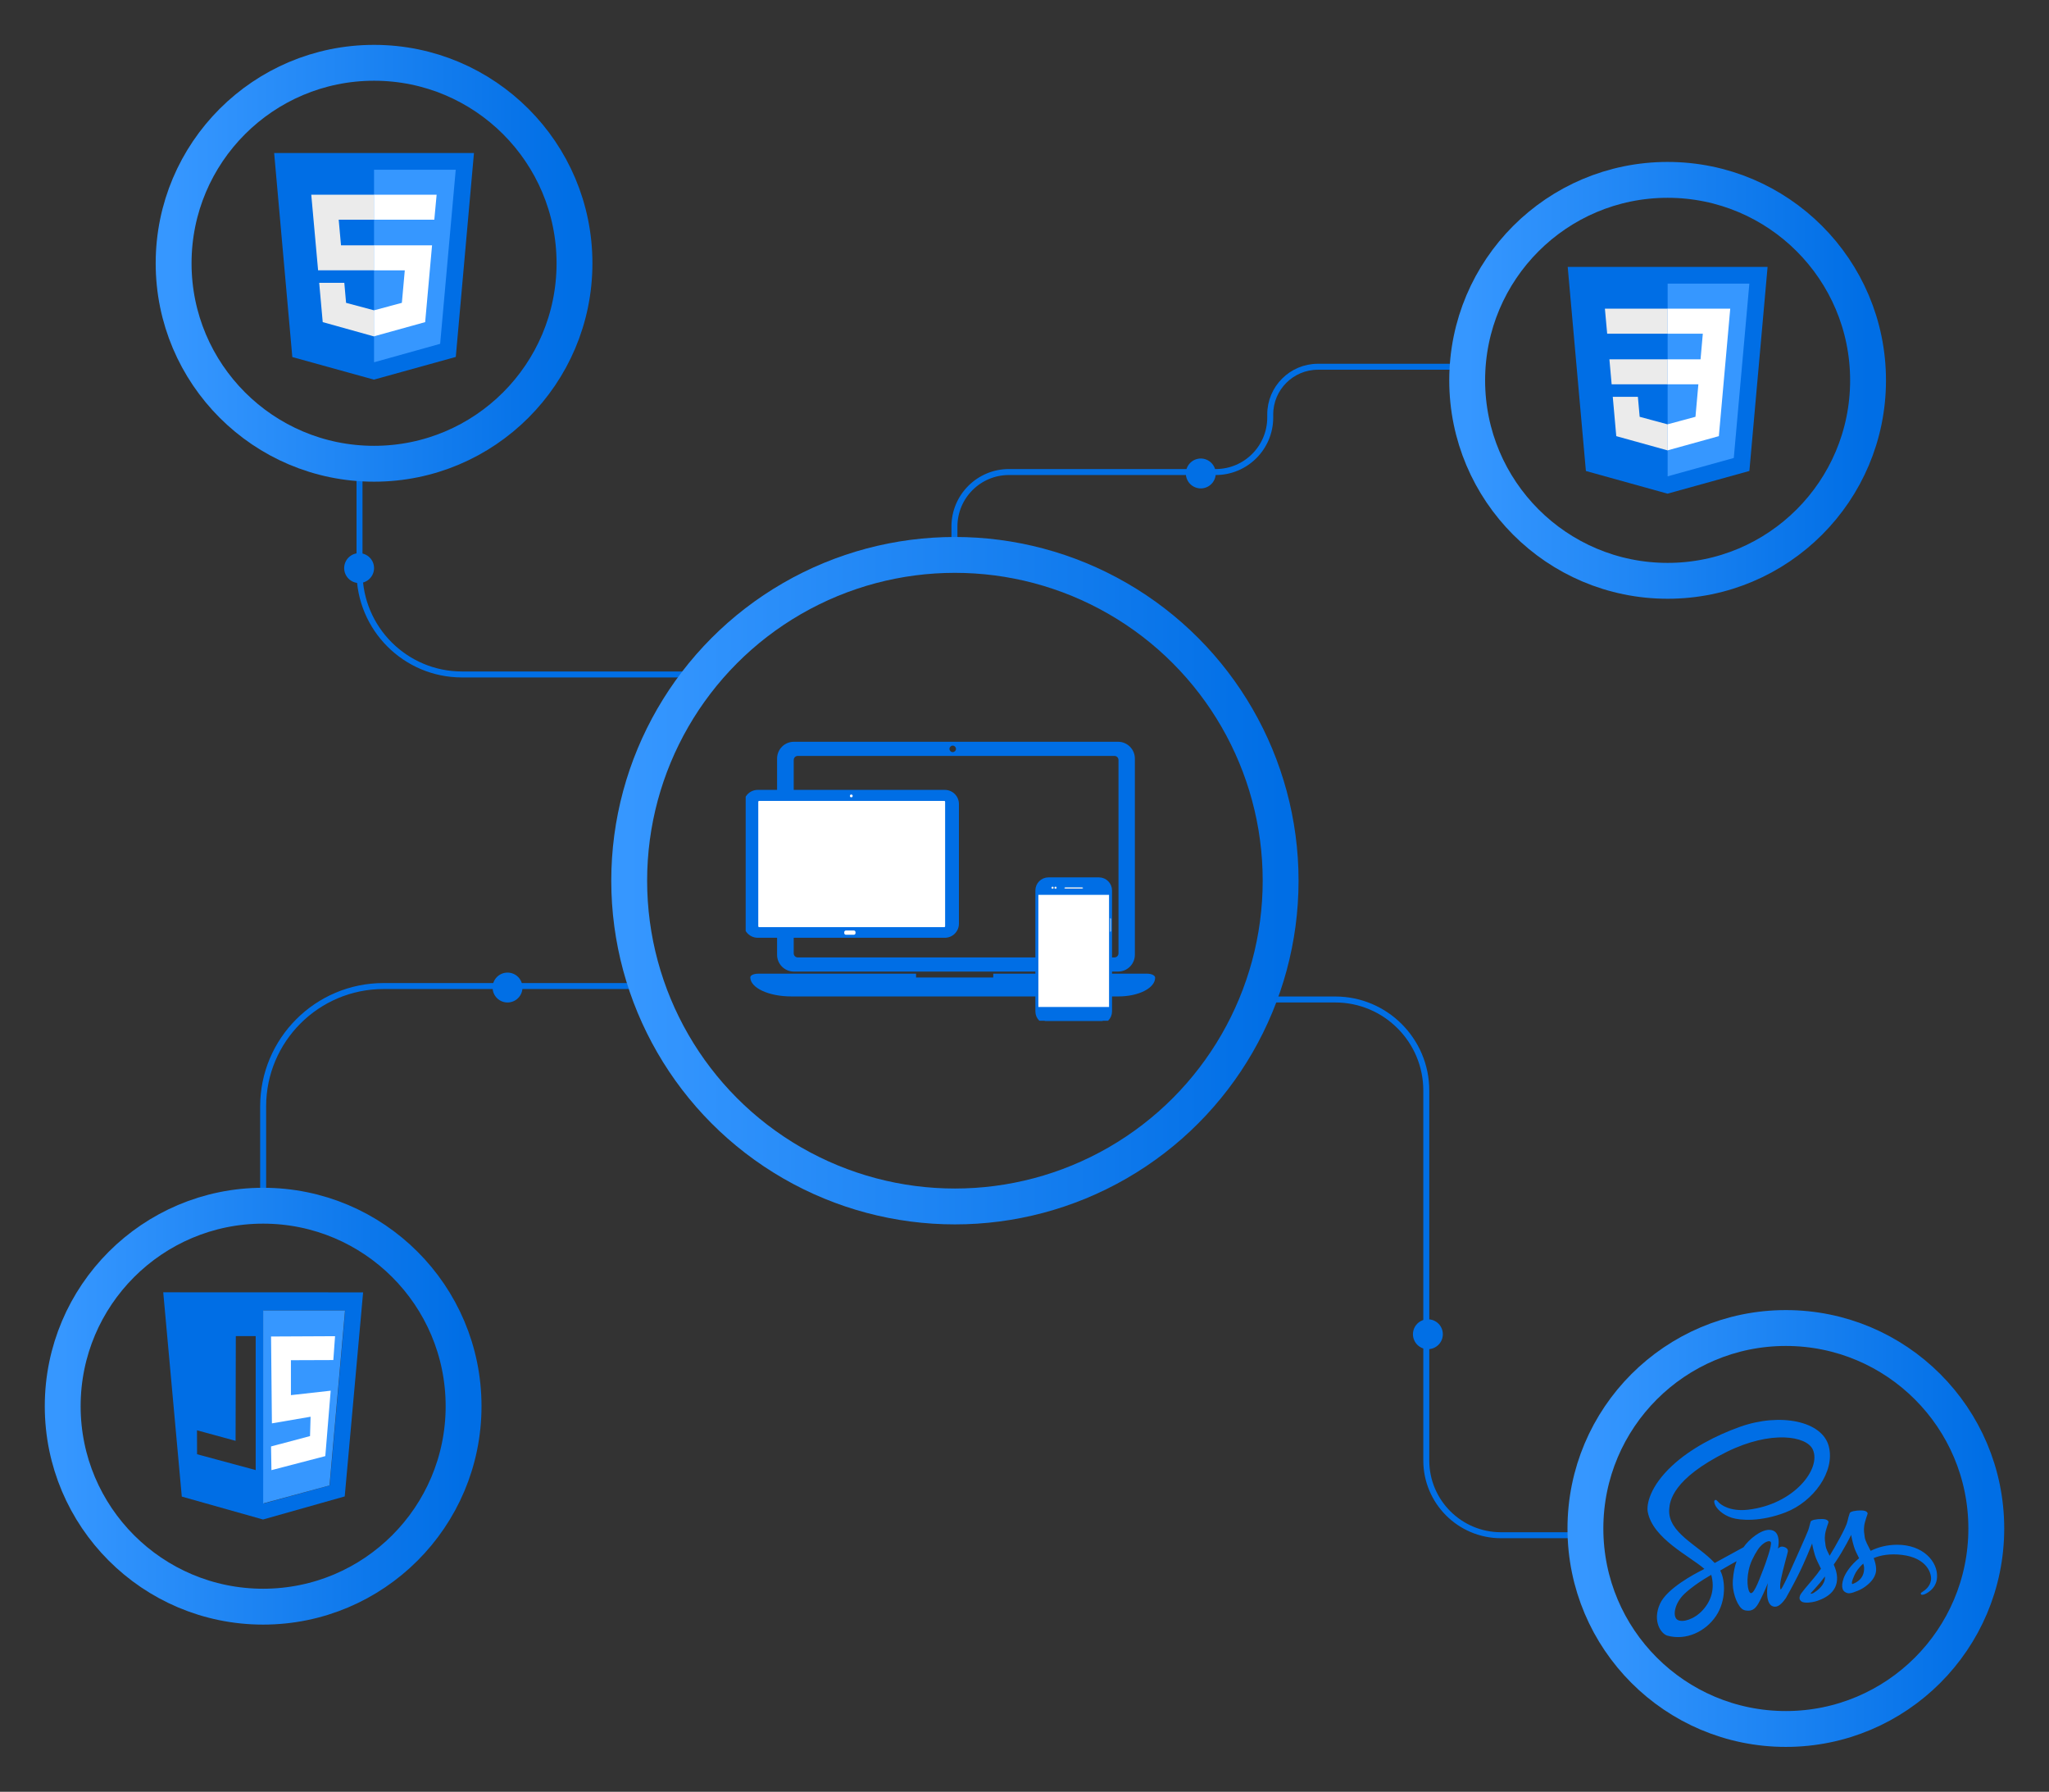 <?xml version="1.0" standalone="no"?><!-- Generator: Gravit.io --><svg xmlns="http://www.w3.org/2000/svg" xmlns:xlink="http://www.w3.org/1999/xlink" style="isolation:isolate" viewBox="0 0 685.7 599.5" width="685.7" height="599.5"><rect x="0" y="0" width="685.7" height="599.5" fill="#333333" stroke="none"/><defs><clipPath id="_clipPath_ajduMPeO4K4WiKYGuTHmSGrSE5ct5PsA"><rect width="685.7" height="599.5"/></clipPath></defs><g clip-path="url(#_clipPath_ajduMPeO4K4WiKYGuTHmSGrSE5ct5PsA)"><clipPath id="_clipPath_JdzkPf6hd1HWthm68g8B2uUpkOVOVWnx"><rect x="68.256" y="50.952" width="113.844" height="76.306" transform="matrix(1,0,0,1,0,0)" fill="rgb(255,255,255)"/></clipPath><g clip-path="url(#_clipPath_JdzkPf6hd1HWthm68g8B2uUpkOVOVWnx)"><g><clipPath id="_clipPath_UGlZPp5uxjcOvLmcHEpaGy4z1i96F32k"><rect x="90.717" y="50.952" width="68.922" height="76.306" transform="matrix(1,0,0,1,0,0)" fill="rgb(255,255,255)"/></clipPath><g clip-path="url(#_clipPath_UGlZPp5uxjcOvLmcHEpaGy4z1i96F32k)"><g><g><g><path d=" M 97.825 119.462 L 91.743 51.191 L 158.613 51.191 L 152.531 119.425 L 125.122 127.019" fill="rgb(0,110,229)"/><path d=" M 125.178 121.213 L 125.178 56.794 L 152.512 56.794 L 147.296 115.038" fill="rgb(54,151,255)"/><path d=" M 104.165 65.143 L 125.178 65.143 L 125.178 73.511 L 113.345 73.511 L 114.119 82.082 L 125.178 82.082 L 125.178 90.432 L 106.451 90.432 M 106.82 94.635 L 115.225 94.635 L 115.814 101.325 L 125.178 103.832 L 125.178 112.568 L 108 107.776" fill="rgb(235,235,235)"/><path d=" M 146.117 65.143 L 125.141 65.143 L 125.141 73.511 L 145.342 73.511 M 144.587 82.082 L 125.141 82.082 L 125.141 90.451 L 135.463 90.451 L 134.486 101.325 L 125.141 103.832 L 125.141 112.531 L 142.283 107.776" fill="rgb(255,255,255)"/></g></g></g></g></g></g><clipPath id="_clipPath_QldKIF7tkpGmEti2064v39AWUclkjOYX"><rect x="501.148" y="89.105" width="113.844" height="76.306" transform="matrix(1,0,0,1,0,0)" fill="rgb(255,255,255)"/></clipPath><g clip-path="url(#_clipPath_QldKIF7tkpGmEti2064v39AWUclkjOYX)"><g><clipPath id="_clipPath_oi0qV1mbXZUbPKq0b0Av9pGeEUE85yWx"><rect x="523.609" y="89.105" width="68.922" height="76.306" transform="matrix(1,0,0,1,0,0)" fill="rgb(255,255,255)"/></clipPath><g clip-path="url(#_clipPath_oi0qV1mbXZUbPKq0b0Av9pGeEUE85yWx)"><g><g><g><g><path d=" M 591.526 89.31 L 585.432 157.578 L 558.039 165.172 L 530.722 157.588 L 524.635 89.31 L 591.526 89.31 Z " fill="rgb(0,110,229)"/><path d=" M 580.214 153.231 L 585.422 94.893 L 558.08 94.893 L 558.08 159.367 L 580.214 153.231 Z " fill="rgb(54,151,255)"/><path d=" M 538.59 120.217 L 539.34 128.591 L 558.08 128.591 L 558.08 120.217 L 538.59 120.217 Z " fill="rgb(235,235,235)"/><path d=" M 558.08 103.267 L 558.051 103.267 L 537.082 103.267 L 537.843 111.642 L 558.08 111.642 L 558.08 103.267 Z " fill="rgb(235,235,235)"/><path d=" M 558.08 150.677 L 558.08 141.965 L 558.043 141.975 L 548.717 139.456 L 548.121 132.778 L 543.589 132.778 L 539.714 132.778 L 540.888 145.927 L 558.041 150.688 L 558.08 150.677 Z " fill="rgb(235,235,235)"/><path d=" M 568.362 128.591 L 567.391 139.451 L 558.051 141.972 L 558.051 150.684 L 575.218 145.927 L 575.344 144.511 L 577.312 122.465 L 577.516 120.217 L 579.028 103.267 L 558.051 103.267 L 558.051 111.642 L 569.851 111.642 L 569.089 120.217 L 558.051 120.217 L 558.051 128.591 L 568.362 128.591 Z " fill="rgb(255,255,255)"/></g></g></g></g></g></g></g><clipPath id="_clipPath_SHRMmQifdXp06ue2k6q4qHsY2on8Kpt0"><rect x="31.14" y="432.336" width="113.844" height="76.306" transform="matrix(1,0,0,1,0,0)" fill="rgb(255,255,255)"/></clipPath><g clip-path="url(#_clipPath_SHRMmQifdXp06ue2k6q4qHsY2on8Kpt0)"><g><clipPath id="_clipPath_a6nrdIa0fNeyuSGeB4vGN7sr05ot1kPG"><rect x="53.601" y="432.336" width="68.922" height="76.306" transform="matrix(1,0,0,1,0,0)" fill="rgb(255,255,255)"/></clipPath><g clip-path="url(#_clipPath_a6nrdIa0fNeyuSGeB4vGN7sr05ot1kPG)"><g><g><path d=" M 89.601 443.672 L 90.12 494.297 L 109.764 490.835 L 114.004 443.24 L 89.601 443.672 Z " fill="rgb(255,255,255)"/><g><path d=" M 60.836 500.733 L 54.627 432.382 L 121.518 432.407 L 115.361 500.681 L 88.02 508.403 L 60.836 500.733 Z  M 110.326 497.002 L 115.518 438.46 L 105.521 438.46 L 96.823 438.46 L 88.124 438.46 L 88.334 503.029 L 110.326 497.002 L 110.326 497.002 Z  M 85.568 447.043 L 78.915 447.043 L 78.837 482.08 L 65.924 478.558 L 65.949 486.567 L 85.568 491.863 L 85.568 447.043 L 85.568 447.043 Z " fill="rgb(0,110,229)"/><g style="opacity:0.986;"><g style="opacity:0.986;"><g opacity="0.986"><path d=" M 78.971 490.885 C 78.11 490.624 73.858 489.476 69.527 488.302 L 61.674 486.189 L 61.674 482.25 C 61.674 478.389 61.674 478.31 62.066 478.44 C 62.274 478.519 65.145 479.301 68.432 480.214 L 74.406 481.858 L 74.458 464.379 L 74.51 446.899 L 81.032 446.899 L 81.032 469.127 C 81.032 486.789 80.98 491.355 80.798 491.355 C 80.667 491.328 79.832 491.119 78.971 490.885 L 78.971 490.885 Z " fill="none"/></g></g></g><path d=" M 88.073 438.46 L 115.465 438.46 L 110.274 497.002 L 88.073 503.029 L 88.073 438.46 Z  M 108.865 487.193 L 110.665 465.305 L 97.36 466.792 L 97.36 455.104 L 111.552 455.053 L 112.126 447.069 L 90.708 447.173 L 90.994 476.236 L 103.935 474.019 L 103.752 480.488 L 90.708 483.958 L 90.838 491.889 L 108.865 487.193 Z " fill="rgb(54,151,255)"/></g></g></g></g></g></g><path d=" M 120.312 155.164 L 120.312 191.381 C 120.312 210.302 135.674 225.664 154.595 225.664 L 235.812 225.664" fill="none" vector-effect="non-scaling-stroke" stroke-width="2" stroke="rgb(1,111,229)" stroke-linejoin="miter" stroke-linecap="square" stroke-miterlimit="3"/><path d=" M 88.062 403.414 L 88.062 370.196 C 88.062 347.963 106.112 329.914 128.345 329.914 L 216.312 329.914" fill="none" vector-effect="non-scaling-stroke" stroke-width="2" stroke="rgb(1,111,229)" stroke-linejoin="miter" stroke-linecap="square" stroke-miterlimit="3"/><path d=" M 490.994 122.709 L 441.039 122.709 C 432.234 122.709 425.085 129.858 425.085 138.664 L 425.085 139.696 C 425.085 149.763 416.912 157.936 406.845 157.936 L 337.63 157.936 C 327.57 157.936 319.403 166.104 319.403 176.164 L 319.403 181.8" fill="none" vector-effect="non-scaling-stroke" stroke-width="2" stroke="rgb(1,111,229)" stroke-linejoin="miter" stroke-linecap="square" stroke-miterlimit="3"/><path d=" M 530.562 513.664 L 502.312 513.664 C 488.514 513.664 477.312 502.461 477.312 488.664 L 477.312 364.881 C 477.312 348.066 463.66 334.414 446.845 334.414 L 421.062 334.414" fill="none" vector-effect="non-scaling-stroke" stroke-width="2" stroke="rgb(1,111,229)" stroke-linejoin="miter" stroke-linecap="square" stroke-miterlimit="3"/><clipPath id="_clipPath_ufpipwA3e5yAZeJwsJfY713PKEyAOCp1"><rect x="540.716" y="473.259" width="113.844" height="76.306" transform="matrix(1,0,0,1,0,0)" fill="rgb(255,255,255)"/></clipPath><g clip-path="url(#_clipPath_ufpipwA3e5yAZeJwsJfY713PKEyAOCp1)"><g><g><path d=" M 634.784 516.853 C 631.403 516.87 628.465 517.685 626.004 518.888 C 625.101 517.101 624.199 515.507 624.04 514.339 C 623.863 512.976 623.65 512.144 623.863 510.515 C 624.075 508.887 625.03 506.568 625.013 506.391 C 624.995 506.215 624.8 505.383 622.853 505.365 C 620.906 505.347 619.224 505.736 619.03 506.25 C 618.836 506.763 618.464 507.932 618.216 509.135 C 617.879 510.905 614.322 517.224 612.286 520.534 C 611.631 519.243 611.065 518.11 610.94 517.207 C 610.764 515.844 610.551 515.012 610.764 513.383 C 610.976 511.755 611.932 509.436 611.914 509.259 C 611.897 509.082 611.702 508.25 609.754 508.232 C 607.807 508.215 606.126 508.604 605.931 509.117 C 605.737 509.631 605.524 510.834 605.117 512.003 C 604.71 513.171 599.984 523.721 598.744 526.447 C 598.107 527.845 597.558 528.961 597.169 529.721 C 597.169 529.721 597.169 529.721 597.169 529.721 C 597.169 529.721 597.152 529.775 597.098 529.863 C 596.762 530.518 596.567 530.872 596.567 530.872 C 596.567 530.872 596.567 530.872 596.567 530.89 C 596.302 531.368 596.019 531.81 595.877 531.81 C 595.771 531.81 595.576 530.536 595.912 528.801 C 596.621 525.137 598.302 519.437 598.285 519.243 C 598.285 519.136 598.603 518.145 597.187 517.632 C 595.806 517.118 595.31 517.968 595.187 517.968 C 595.062 517.968 594.974 518.269 594.974 518.269 C 594.974 518.269 596.514 511.861 592.035 511.861 C 589.239 511.861 585.38 514.923 583.468 517.685 C 582.265 518.34 579.698 519.738 576.955 521.243 C 575.91 521.827 574.83 522.411 573.821 522.96 C 573.75 522.889 573.68 522.8 573.609 522.729 C 568.192 516.941 558.173 512.852 558.598 505.082 C 558.757 502.249 559.731 494.815 577.839 485.787 C 592.744 478.441 604.604 480.477 606.657 484.99 C 609.595 491.434 600.302 503.4 584.902 505.135 C 579.025 505.789 575.945 503.524 575.166 502.674 C 574.352 501.789 574.228 501.736 573.927 501.913 C 573.432 502.178 573.75 502.975 573.927 503.435 C 574.388 504.639 576.282 506.763 579.486 507.807 C 582.317 508.728 589.204 509.241 597.541 506.02 C 606.87 502.409 614.162 492.372 612.02 483.964 C 609.879 475.432 595.718 472.618 582.317 477.379 C 574.352 480.211 565.714 484.672 559.501 490.478 C 552.119 497.382 550.951 503.382 551.429 505.896 C 553.146 514.817 565.448 520.623 570.369 524.924 C 570.121 525.066 569.891 525.19 569.697 525.296 C 567.237 526.518 557.855 531.421 555.518 536.607 C 552.863 542.484 555.943 546.697 557.979 547.264 C 564.298 549.016 570.794 545.865 574.281 540.661 C 577.769 535.457 577.344 528.695 575.733 525.597 C 575.715 525.562 575.697 525.526 575.662 525.491 C 576.299 525.119 576.955 524.73 577.591 524.358 C 578.849 523.615 580.087 522.924 581.15 522.358 C 580.548 524.004 580.105 525.969 579.893 528.801 C 579.627 532.129 580.99 536.448 582.778 538.148 C 583.575 538.891 584.513 538.908 585.114 538.908 C 587.204 538.908 588.141 537.174 589.186 535.121 C 590.46 532.607 591.611 529.686 591.611 529.686 C 591.611 529.686 590.177 537.581 594.071 537.581 C 595.488 537.581 596.922 535.74 597.558 534.802 C 597.558 534.82 597.558 534.82 597.558 534.82 C 597.558 534.82 597.594 534.766 597.665 534.642 C 597.806 534.412 597.895 534.271 597.895 534.271 C 597.895 534.271 597.895 534.253 597.895 534.236 C 598.461 533.244 599.736 530.996 601.63 527.261 C 604.073 522.446 606.427 516.428 606.427 516.428 C 606.427 516.428 606.639 517.897 607.365 520.34 C 607.79 521.774 608.675 523.349 609.383 524.871 C 608.817 525.668 608.462 526.11 608.462 526.11 C 608.462 526.11 608.462 526.11 608.48 526.128 C 608.02 526.73 607.524 527.385 606.975 528.022 C 605.046 530.323 602.745 532.961 602.427 533.722 C 602.054 534.625 602.143 535.28 602.851 535.811 C 603.364 536.2 604.285 536.253 605.223 536.2 C 606.958 536.076 608.179 535.652 608.781 535.386 C 609.719 535.05 610.817 534.537 611.843 533.775 C 613.737 532.377 614.888 530.377 614.781 527.739 C 614.729 526.287 614.251 524.836 613.666 523.473 C 613.844 523.225 614.003 522.977 614.18 522.729 C 617.172 518.357 619.49 513.56 619.49 513.56 C 619.49 513.56 619.703 515.03 620.428 517.472 C 620.783 518.712 621.508 520.057 622.146 521.366 C 619.331 523.65 617.596 526.305 616.976 528.04 C 615.861 531.262 616.729 532.713 618.375 533.049 C 619.119 533.209 620.181 532.855 620.959 532.518 C 621.951 532.2 623.119 531.651 624.234 530.837 C 626.128 529.438 627.952 527.491 627.845 524.854 C 627.792 523.65 627.474 522.464 627.031 521.313 C 629.421 520.322 632.5 519.774 636.43 520.233 C 644.856 521.225 646.52 526.482 646.201 528.695 C 645.883 530.908 644.113 532.111 643.529 532.483 C 642.945 532.855 642.75 532.978 642.802 533.244 C 642.873 533.634 643.157 533.616 643.652 533.545 C 644.343 533.421 648.077 531.757 648.237 527.686 C 648.503 522.482 643.546 516.8 634.784 516.853 Z  M 569.785 538.767 C 566.989 541.811 563.094 542.962 561.413 541.989 C 559.607 540.944 560.315 536.448 563.749 533.226 C 565.838 531.262 568.529 529.438 570.316 528.323 C 570.723 528.075 571.325 527.721 572.051 527.279 C 572.175 527.208 572.246 527.172 572.246 527.172 L 572.246 527.172 C 572.387 527.084 572.529 526.996 572.671 526.907 C 573.927 531.51 572.724 535.563 569.785 538.767 Z  M 590.142 524.924 C 589.168 527.297 587.133 533.368 585.893 533.032 C 584.831 532.748 584.177 528.146 585.681 523.597 C 586.442 521.313 588.053 518.587 588.991 517.525 C 590.514 515.826 592.195 515.259 592.602 515.95 C 593.115 516.853 590.744 523.438 590.142 524.924 Z  M 606.94 532.961 C 606.533 533.173 606.143 533.315 605.967 533.209 C 605.843 533.138 606.143 532.855 606.143 532.855 C 606.143 532.855 608.25 530.589 609.082 529.562 C 609.56 528.961 610.126 528.252 610.728 527.456 C 610.728 527.527 610.728 527.615 610.728 527.686 C 610.728 530.394 608.108 532.217 606.94 532.961 Z  M 619.898 530.005 C 619.597 529.793 619.65 529.084 620.658 526.871 C 621.048 526.004 621.968 524.553 623.544 523.155 C 623.721 523.721 623.845 524.27 623.827 524.783 C 623.81 528.199 621.367 529.474 619.898 530.005 Z " fill="rgb(0,110,229)"/></g></g></g><linearGradient id="_lgradient_5" x1="0" y1="0.5" x2="1" y2="0.5"><stop offset="0%" stop-opacity="1" style="stop-color:rgb(54,151,255)"/><stop offset="100%" stop-opacity="1" style="stop-color:rgb(0,110,229)"/></linearGradient><circle vector-effect="non-scaling-stroke" cx="319.562" cy="294.664" r="109" fill="none" stroke-width="12" stroke="url(#_lgradient_5)" stroke-linejoin="miter" stroke-linecap="square" stroke-miterlimit="3"/><linearGradient id="_lgradient_6" x1="0" y1="0.5" x2="1" y2="0.5"><stop offset="0%" stop-opacity="1" style="stop-color:rgb(54,151,255)"/><stop offset="100%" stop-opacity="1" style="stop-color:rgb(0,110,229)"/></linearGradient><circle vector-effect="non-scaling-stroke" cx="125.178" cy="88.088" r="67.076" fill="none" stroke-width="12" stroke="url(#_lgradient_6)" stroke-linejoin="miter" stroke-linecap="square" stroke-miterlimit="3"/><linearGradient id="_lgradient_7" x1="0" y1="0.5" x2="1" y2="0.5"><stop offset="0%" stop-opacity="1" style="stop-color:rgb(54,151,255)"/><stop offset="100%" stop-opacity="1" style="stop-color:rgb(0,110,229)"/></linearGradient><circle vector-effect="non-scaling-stroke" cx="558.07" cy="127.258" r="67.076" fill="none" stroke-width="12" stroke="url(#_lgradient_7)" stroke-linejoin="miter" stroke-linecap="square" stroke-miterlimit="3"/><linearGradient id="_lgradient_8" x1="0" y1="0.5" x2="1" y2="0.5"><stop offset="0%" stop-opacity="1" style="stop-color:rgb(54,151,255)"/><stop offset="100%" stop-opacity="1" style="stop-color:rgb(0,110,229)"/></linearGradient><circle vector-effect="non-scaling-stroke" cx="597.638" cy="511.412" r="67.076" fill="none" stroke-width="12" stroke="url(#_lgradient_8)" stroke-linejoin="miter" stroke-linecap="square" stroke-miterlimit="3"/><linearGradient id="_lgradient_9" x1="0" y1="0.5" x2="1" y2="0.5"><stop offset="0%" stop-opacity="1" style="stop-color:rgb(54,151,255)"/><stop offset="100%" stop-opacity="1" style="stop-color:rgb(0,110,229)"/></linearGradient><circle vector-effect="non-scaling-stroke" cx="88.062" cy="470.489" r="67.076" fill="none" stroke-width="12" stroke="url(#_lgradient_9)" stroke-linejoin="miter" stroke-linecap="square" stroke-miterlimit="3"/><clipPath id="_clipPath_l1NDyX6h8oTayMVQFn07hr9nUflZN9eQ"><rect x="249.541" y="247.731" width="140.042" height="93.866" transform="matrix(1,0,0,1,0,0)" fill="rgb(255,255,255)"/></clipPath><g clip-path="url(#_clipPath_l1NDyX6h8oTayMVQFn07hr9nUflZN9eQ)"><g><clipPath id="_clipPath_qAPysHyvaYDRqRawepiDQfKj7il7dwQT"><rect x="249.541" y="247.731" width="140.042" height="93.866" transform="matrix(1,0,0,1,0,0)" fill="rgb(255,255,255)"/></clipPath><g clip-path="url(#_clipPath_qAPysHyvaYDRqRawepiDQfKj7il7dwQT)"><g><g><clipPath id="_clipPath_HpveTH1faDVQEIFLnJCgx7DK4NkceQEc"><rect x="249.541" y="247.731" width="140.042" height="93.866" transform="matrix(1,0,0,1,0,0)" fill="rgb(255,255,255)"/></clipPath><g clip-path="url(#_clipPath_HpveTH1faDVQEIFLnJCgx7DK4NkceQEc)"><g><g><g><g><g><path d=" M 266.975 252.918 L 372.944 252.918 C 373.694 252.918 374.302 253.525 374.302 254.275 L 374.302 318.985 C 374.302 319.733 373.694 320.341 372.944 320.341 L 266.975 320.341 C 266.227 320.341 265.619 319.733 265.619 318.985 L 265.619 254.275 C 265.619 253.525 266.227 252.918 266.975 252.918 L 266.975 252.918 L 266.975 252.918 Z  M 265.678 248.183 L 374.157 248.183 C 377.262 248.183 379.784 250.705 379.784 253.81 L 379.784 319.449 C 379.784 322.555 377.262 325.075 374.157 325.075 L 265.678 325.075 C 262.573 325.075 260.051 322.555 260.051 319.449 L 260.051 253.81 C 260.051 250.705 262.573 248.183 265.678 248.183 L 265.678 248.183 L 265.678 248.183 Z  M 317.742 250.562 C 317.742 249.962 318.23 249.474 318.83 249.474 C 319.43 249.474 319.918 249.962 319.918 250.562 C 319.918 251.162 319.43 251.649 318.83 251.649 C 318.23 251.649 317.742 251.162 317.742 250.562 Z " fill-rule="evenodd" fill="rgb(0,110,229)"/><path d=" M 306.563 325.779 L 253.713 325.779 C 252.265 325.779 251.089 326.327 251.089 327.001 L 251.089 327.001 C 251.089 330.528 257.235 333.391 264.806 333.391 L 374.301 333.391 C 381.073 333.391 386.571 330.581 386.571 327.119 L 386.571 327.119 C 386.571 326.38 385.395 325.779 383.947 325.779 L 332.391 325.779 L 332.391 327.047 L 306.563 327.047 L 306.563 325.779 L 306.563 325.779 Z " fill-rule="evenodd" fill="rgb(0,110,229)"/></g><g><path d=" M 253.581 264.285 L 316.188 264.285 C 318.793 264.285 320.907 266.399 320.907 269.004 L 320.907 309.046 C 320.907 311.65 318.793 313.765 316.188 313.765 L 253.581 313.765 C 250.977 313.765 248.862 311.65 248.862 309.046 L 248.862 269.004 C 248.862 266.399 250.977 264.285 253.581 264.285 Z  M 254.923 268.091 L 314.847 268.091 C 315.316 268.091 315.697 268.472 315.697 268.941 L 315.697 309.109 C 315.697 309.578 315.316 309.959 314.847 309.959 L 254.923 309.959 C 254.454 309.959 254.073 309.578 254.073 309.109 L 254.073 268.941 C 254.073 268.472 254.454 268.091 254.923 268.091 Z " fill-rule="evenodd" fill="rgb(0,110,229)"/><path d=" M 286.301 311.893 L 286.301 312.193 C 286.301 312.504 286.048 312.757 285.737 312.757 L 283.093 312.757 C 282.781 312.757 282.529 312.504 282.529 312.193 L 282.529 311.893 C 282.529 311.582 282.781 311.329 283.093 311.329 L 285.737 311.329 C 286.048 311.329 286.301 311.582 286.301 311.893 Z " fill="rgb(255,255,255)"/><circle vector-effect="non-scaling-stroke" cx="284.885" cy="266.301" r="0.47" fill="rgb(255,255,255)"/><path d=" M 254.017 267.972 L 316.026 267.972 C 316.169 267.972 316.286 268.089 316.286 268.233 L 316.286 309.942 C 316.286 310.086 316.169 310.202 316.026 310.202 L 254.017 310.202 C 253.873 310.202 253.756 310.086 253.756 309.942 L 253.756 268.233 C 253.756 268.089 253.873 267.972 254.017 267.972 Z " fill="rgb(255,255,255)"/></g><g><path d=" M 350.869 294.555 L 367.764 294.555 C 369.629 294.555 371.143 296.069 371.143 297.934 L 371.143 338.391 C 371.143 340.255 369.629 341.77 367.764 341.77 L 350.869 341.77 C 349.004 341.77 347.49 340.255 347.49 338.391 L 347.49 297.934 C 347.49 296.069 349.004 294.555 350.869 294.555 Z " fill="rgb(0,110,229)"/><clipPath id="_clipPath_LWNYwexT4UBhy9jlmcqxRDC4h4VY5vX3"><path d=" M -31.221 60.452 L 528.946 60.452 L 528.946 435.915 L -31.221 435.915 L -31.221 60.452 Z  M 350.869 294.555 L 367.764 294.555 C 369.629 294.555 371.143 296.069 371.143 297.934 L 371.143 338.391 C 371.143 340.255 369.629 341.77 367.764 341.77 L 350.869 341.77 C 349.004 341.77 347.49 340.255 347.49 338.391 L 347.49 297.934 C 347.49 296.069 349.004 294.555 350.869 294.555 Z " fill-rule="evenodd" fill="rgb(255,255,255)"/></clipPath><g clip-path="url(#_clipPath_LWNYwexT4UBhy9jlmcqxRDC4h4VY5vX3)"><g><clipPath id="_clipPath_DF44bSZie0avFm64z4sB2tXOolA3dVMi"><path d=" M -31.221 60.452 L 528.946 60.452 L 528.946 435.915 L -31.221 435.915 L -31.221 60.452 Z  M 350.869 294.555 L 367.764 294.555 C 369.629 294.555 371.143 296.069 371.143 297.934 L 371.143 338.391 C 371.143 340.255 369.629 341.77 367.764 341.77 L 350.869 341.77 C 349.004 341.77 347.49 340.255 347.49 338.391 L 347.49 297.934 C 347.49 296.069 349.004 294.555 350.869 294.555 Z " fill-rule="evenodd" fill="rgb(255,255,255)"/></clipPath><g clip-path="url(#_clipPath_DF44bSZie0avFm64z4sB2tXOolA3dVMi)"><mask id="_mask_xhcMJW0n97ceCtbUbiSH5nCMlHoVE22A" x="-200%" y="-200%" width="400%" height="400%"><rect x="-200%" y="-200%" width="400%" height="400%" style="fill:white;"/><path d=" M 350.869 294.555 L 367.764 294.555 C 369.629 294.555 371.143 296.069 371.143 297.934 L 371.143 338.391 C 371.143 340.255 369.629 341.77 367.764 341.77 L 350.869 341.77 C 349.004 341.77 347.49 340.255 347.49 338.391 L 347.49 297.934 C 347.49 296.069 349.004 294.555 350.869 294.555 Z " fill="black" stroke="none"/></mask><path d=" M 350.869 294.555 L 367.764 294.555 C 369.629 294.555 371.143 296.069 371.143 297.934 L 371.143 338.391 C 371.143 340.255 369.629 341.77 367.764 341.77 L 350.869 341.77 C 349.004 341.77 347.49 340.255 347.49 338.391 L 347.49 297.934 C 347.49 296.069 349.004 294.555 350.869 294.555 Z " fill="none" mask="url(#_mask_xhcMJW0n97ceCtbUbiSH5nCMlHoVE22A)" vector-effect="non-scaling-stroke" stroke-width="2" stroke="rgb(0,110,229)" stroke-opacity="10000" stroke-linejoin="miter" stroke-linecap="square" stroke-miterlimit="2"/></g></g></g><rect x="347.49" y="299.403" width="23.653" height="37.518" transform="matrix(1,0,0,1,0,0)" fill="rgb(255,255,255)"/><path d=" M 356.616 296.891 L 362.018 296.891 C 362.253 296.891 362.443 296.986 362.443 297.103 L 362.443 297.103 C 362.443 297.218 362.253 297.313 362.018 297.313 L 356.616 297.313 C 356.381 297.313 356.19 297.218 356.19 297.103 L 356.19 297.103 C 356.19 296.986 356.381 296.891 356.616 296.891 Z " fill="rgb(235,235,235)"/><circle vector-effect="non-scaling-stroke" cx="353.234" cy="297.02" r="0.362" fill="rgb(235,235,235)"/><circle vector-effect="non-scaling-stroke" cx="352.24" cy="297.02" r="0.362" fill="rgb(235,235,235)"/><path d=" M 371.494 307.214 L 371.494 307.214 C 371.663 307.214 371.8 307.364 371.8 307.549 L 371.8 311.432 C 371.8 311.618 371.663 311.768 371.494 311.768 L 371.494 311.768 L 371.494 307.214 L 371.494 307.214 Z " fill="rgb(166,198,234)"/></g></g></g></g></g></g></g></g></g></g></g><circle vector-effect="non-scaling-stroke" cx="169.845" cy="330.414" r="5" fill="rgb(1,111,229)"/><circle vector-effect="non-scaling-stroke" cx="477.845" cy="446.414" r="5" fill="rgb(1,111,229)"/><circle vector-effect="non-scaling-stroke" cx="401.845" cy="158.414" r="5" fill="rgb(1,111,229)"/><circle vector-effect="non-scaling-stroke" cx="120.178" cy="190.08" r="5" fill="rgb(1,111,229)"/></g></svg>